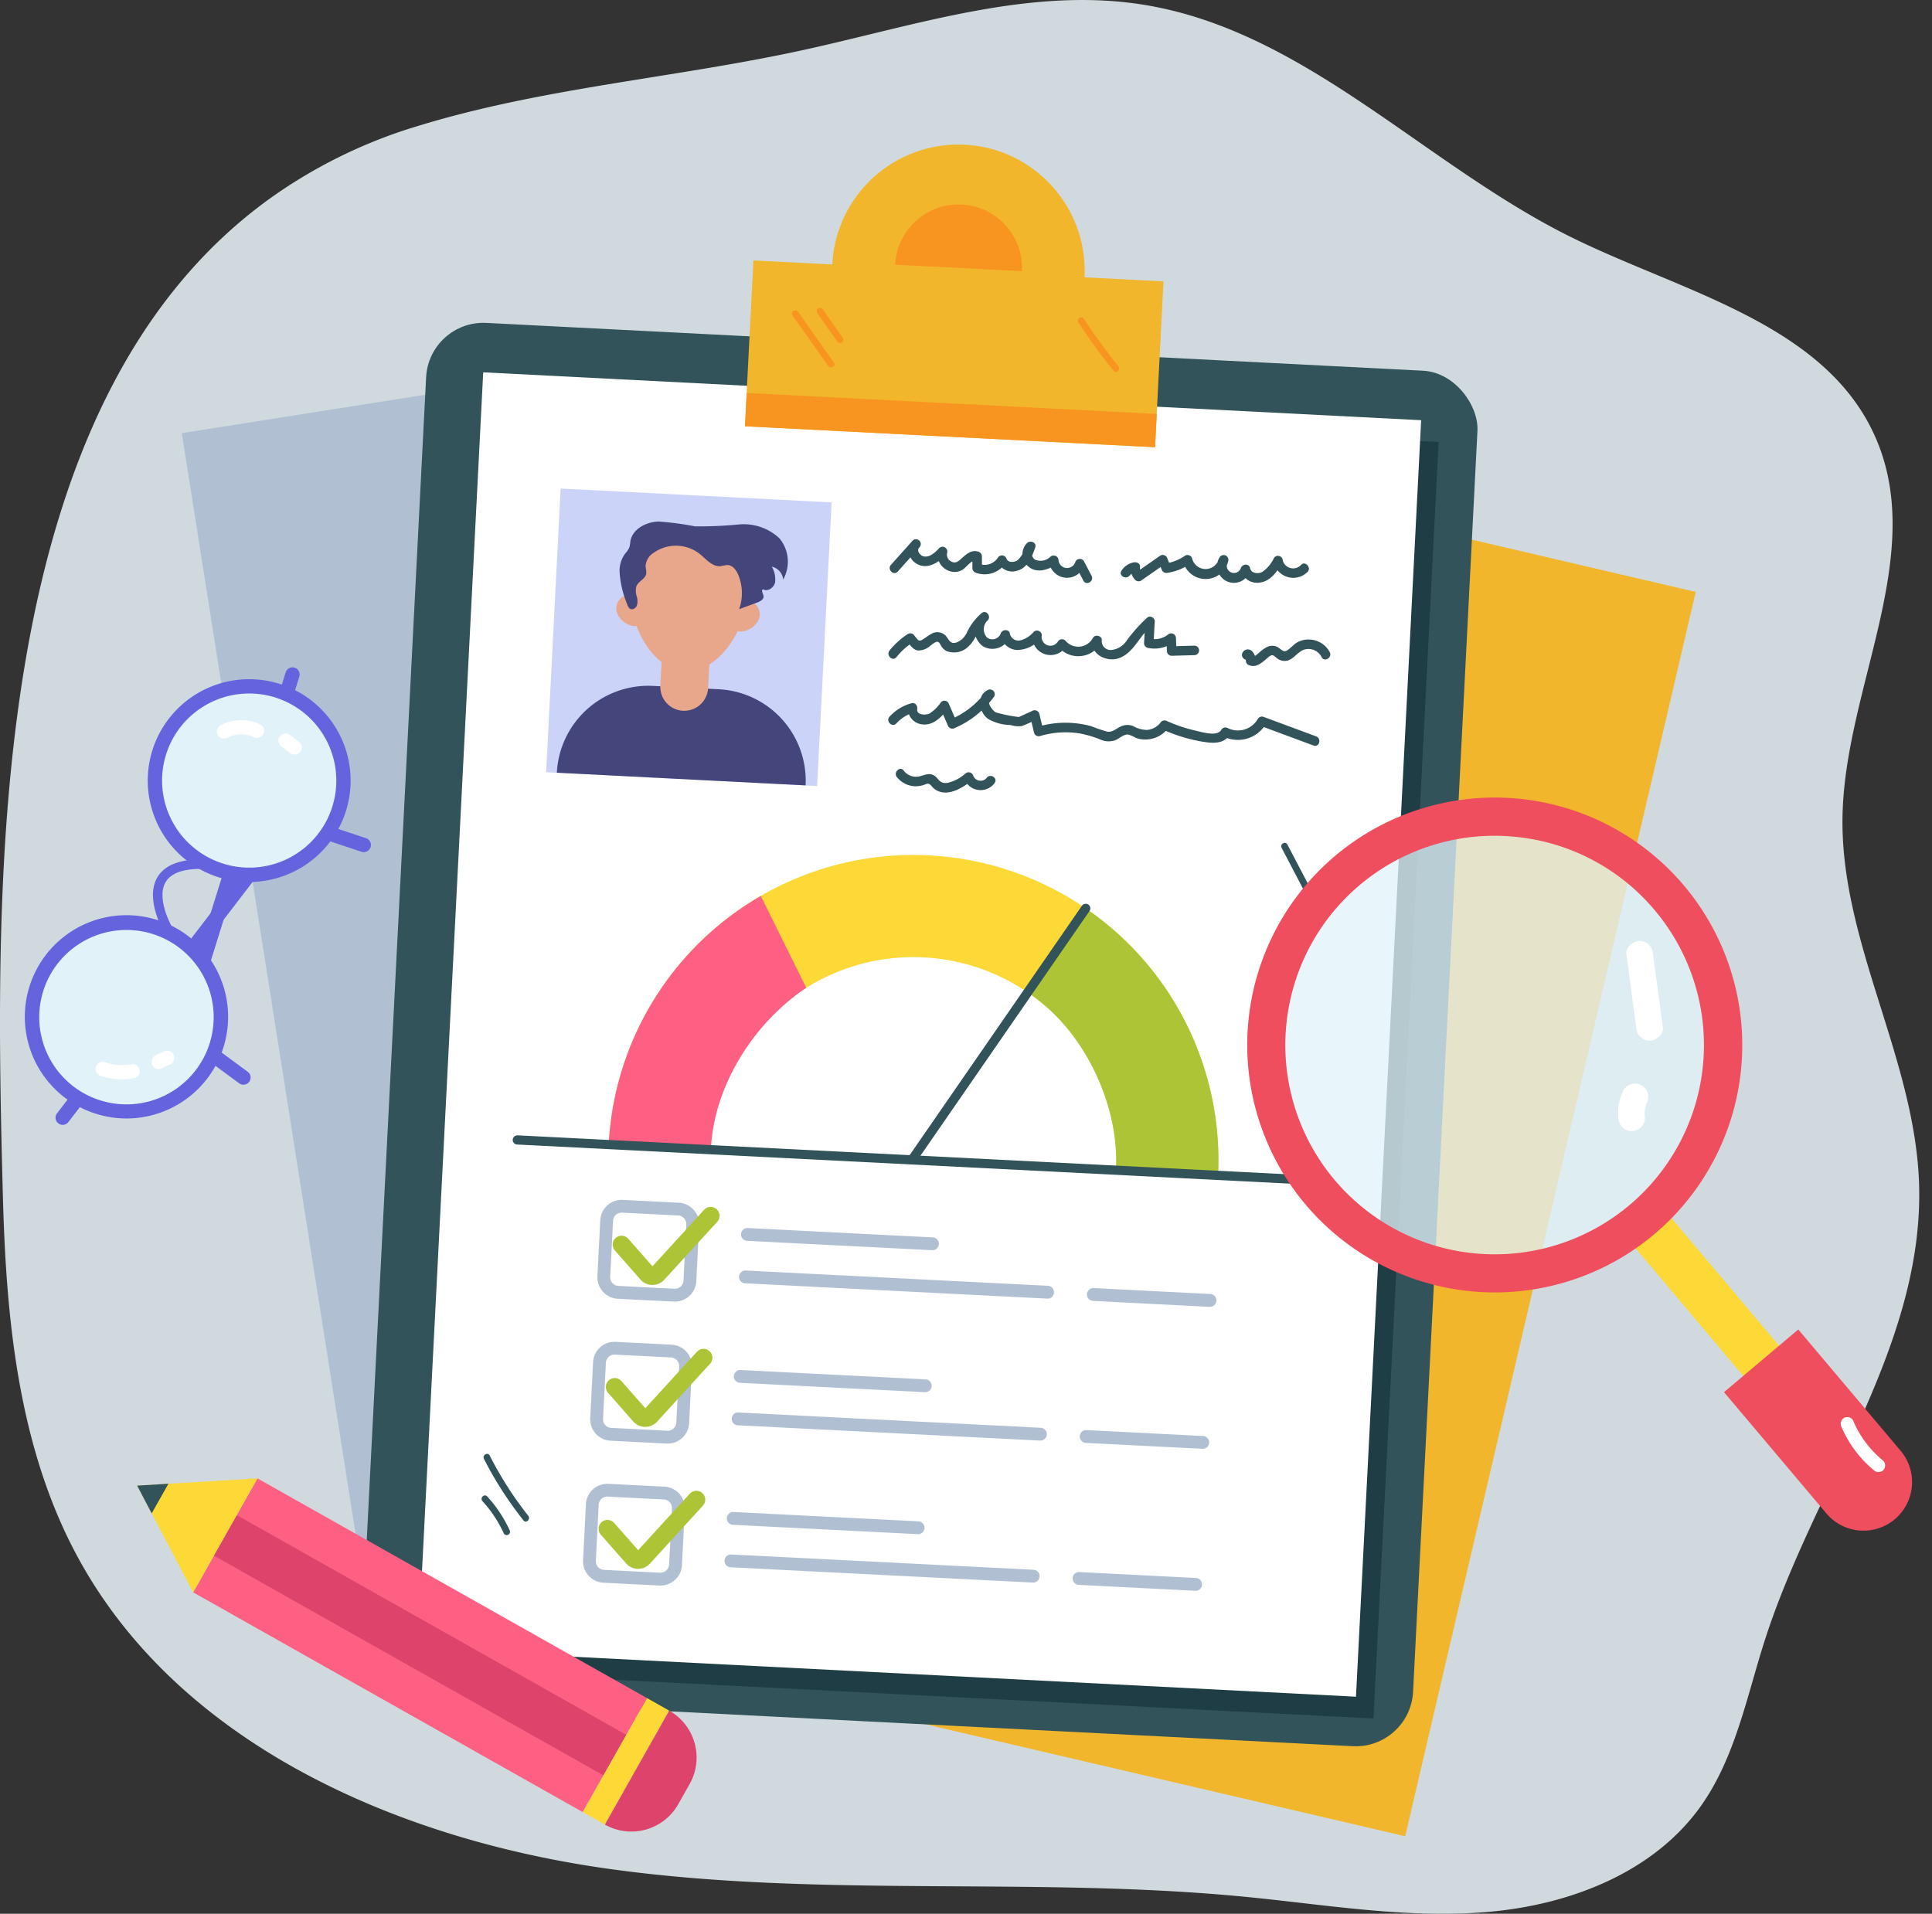 <svg xmlns="http://www.w3.org/2000/svg" width="228.612" height="226.478" viewBox="0 0 228.612 226.478">
  <rect x="0" y="0" width="228.612" height="226.478" fill="#333333" stroke="none"/>
  <g id="Grupo_896295" data-name="Grupo 896295" transform="translate(505.124 -185.035)">
    <g id="OBJECTS" transform="translate(-525 162.502)">
      <g id="Grupo_888760" data-name="Grupo 888760" transform="translate(19.876 22.533)">
        <g id="Grupo_888623" data-name="Grupo 888623">
          <path id="Trazado_622350" data-name="Trazado 622350" d="M51.5,46.252C18.357,70.486,19.179,125.685,20.224,164.317c.392,14.489,1.863,29.412,8.695,42.2,11.9,22.262,37.768,33.613,62.76,37.148s50.48.894,75.6,3.348c9.589.937,19.2,2.617,28.8,1.77s19.473-4.656,25.053-12.51c4.135-5.82,5.452-13.1,7.656-19.891,5.9-18.172,18.823-34.756,18.166-53.85-.509-14.813-9.313-28.533-9.056-43.353.264-15.2,9.981-30.782,3.961-44.746-5.832-13.528-22.7-17.26-35.919-23.76-17.359-8.534-31.514-24.416-50.6-27.555-13.53-2.225-27.1,2.431-40.493,5.352-15.173,3.309-30.836,4.44-45.675,9.02A59.287,59.287,0,0,0,51.5,46.252Z" transform="translate(-19.876 -22.533)" fill="#d0dade"/>
        </g>
        <g id="Grupo_888759" data-name="Grupo 888759" transform="translate(2.988 3.798)">
          <g id="Grupo_888624" data-name="Grupo 888624" transform="translate(18.522 30.092)">
            <rect id="Rectángulo_296518" data-name="Rectángulo 296518" width="111.097" height="151.216" transform="matrix(0.988, -0.156, 0.156, 0.988, 0, 17.369)" fill="#b0c0d2"/>
          </g>
          <g id="Grupo_888625" data-name="Grupo 888625" transform="translate(55.102 40.997)">
            <rect id="Rectángulo_296519" data-name="Rectángulo 296519" width="111.097" height="151.216" transform="translate(34.375 0) rotate(13.14)" fill="#f1b62b"/>
          </g>
          <g id="Grupo_888706" data-name="Grupo 888706" transform="translate(39.545 13.308)">
            <g id="Grupo_888687" data-name="Grupo 888687" transform="translate(0 20.761)">
              <g id="Grupo_888629" data-name="Grupo 888629">
                <g id="Grupo_888626" data-name="Grupo 888626">
                  <rect id="Rectángulo_296520" data-name="Rectángulo 296520" width="124.527" height="162.942" rx="6.789" transform="matrix(0.999, 0.051, -0.051, 0.999, 8.235, 0)" fill="#315359"/>
                </g>
                <g id="Grupo_888627" data-name="Grupo 888627" transform="translate(9.07 8.772)">
                  <rect id="Rectángulo_296521" data-name="Rectángulo 296521" width="111.097" height="151.216" transform="matrix(0.999, 0.051, -0.051, 0.999, 7.642, 0)" fill="#1e3d44"/>
                </g>
                <g id="Grupo_888628" data-name="Grupo 888628" transform="translate(7.003 6.195)">
                  <rect id="Rectángulo_296522" data-name="Rectángulo 296522" width="111.097" height="151.216" transform="matrix(0.999, 0.051, -0.051, 0.999, 7.642, 0)" fill="#fff"/>
                </g>
              </g>
              <g id="Grupo_888654" data-name="Grupo 888654" transform="translate(22.109 19.949)">
                <g id="Grupo_888640" data-name="Grupo 888640">
                  <g id="Grupo_888630" data-name="Grupo 888630">
                    <rect id="Rectángulo_296523" data-name="Rectángulo 296523" width="32.095" height="33.603" transform="matrix(0.999, 0.051, -0.051, 0.999, 1.698, 0)" fill="#cbd3f9"/>
                  </g>
                  <g id="Grupo_888639" data-name="Grupo 888639" transform="translate(1.254 3.899)">
                    <g id="Grupo_888631" data-name="Grupo 888631" transform="translate(0 18.904)">
                      <path id="Rectángulo_296524" data-name="Rectángulo 296524" d="M10.835,0h7.792A10.835,10.835,0,0,1,29.463,10.835v0a0,0,0,0,1,0,0H0a0,0,0,0,1,0,0v0A10.835,10.835,0,0,1,10.835,0Z" transform="matrix(0.999, 0.051, -0.051, 0.999, 0.548, 0)" fill="#44457b"/>
                    </g>
                    <g id="Grupo_888634" data-name="Grupo 888634" transform="translate(8.709 1.681)">
                      <g id="Grupo_888632" data-name="Grupo 888632">
                        <path id="Trazado_622351" data-name="Trazado 622351" d="M184.918,157.95c-.224,4.426-3.575,9.3-7.4,9.1s-6.663-5.376-6.439-9.8,3.43-6.418,7.25-6.225S185.142,153.524,184.918,157.95Z" transform="translate(-171.071 -151.012)" fill="#e8a68b"/>
                      </g>
                      <g id="Grupo_888633" data-name="Grupo 888633" transform="translate(3.39 13.842)">
                        <path id="Rectángulo_296525" data-name="Rectángulo 296525" d="M0,0H5.658a0,0,0,0,1,0,0V3.909A2.829,2.829,0,0,1,2.829,6.738h0A2.829,2.829,0,0,1,0,3.909V0A0,0,0,0,1,0,0Z" transform="matrix(0.999, 0.051, -0.051, 0.999, 0.341, 0)" fill="#e8a68b"/>
                      </g>
                    </g>
                    <g id="Grupo_888637" data-name="Grupo 888637" transform="translate(7.035 8.797)">
                      <g id="Grupo_888635" data-name="Grupo 888635">
                        <path id="Trazado_622352" data-name="Trazado 622352" d="M170.458,166.67c.483.944.383,1.961-.224,2.272s-1.875-.291-2.358-1.235a1.621,1.621,0,0,1,.608-2.183C169.091,165.212,169.975,165.726,170.458,166.67Z" transform="translate(-167.679 -165.432)" fill="#e8a68b"/>
                      </g>
                      <g id="Grupo_888636" data-name="Grupo 888636" transform="translate(13.786 0.741)">
                        <path id="Trazado_622353" data-name="Trazado 622353" d="M196.052,168.009c-.576.89-.579,1.912-.006,2.283s1.894-.1,2.47-.991a1.621,1.621,0,0,0-.384-2.234C197.559,166.7,196.628,167.119,196.052,168.009Z" transform="translate(-195.618 -166.933)" fill="#e8a68b"/>
                      </g>
                    </g>
                    <g id="Grupo_888638" data-name="Grupo 888638" transform="translate(7.41)">
                      <path id="Trazado_622354" data-name="Trazado 622354" d="M169.09,151.429a3.146,3.146,0,0,0,.5-.718,3.832,3.832,0,0,0,.133-.764c.238-1.445,1.847-2.285,3.311-2.337a34.949,34.949,0,0,1,4.348.572,49.017,49.017,0,0,0,5.2-.228,6.174,6.174,0,0,1,4.778,1.641,4.323,4.323,0,0,1,.443,4.882,1.723,1.723,0,0,0-1.341-1.525,3.088,3.088,0,0,1,.39,1.851c-.136.627-.875,1.152-1.428.826-.269.116.01.5.055.79.061.392-.389.649-.762.785l-2.122.775a5.668,5.668,0,0,0-.1-4.047c-.238-.572-.68-1.17-1.3-1.177a6.1,6.1,0,0,0-.763.133c-1.008.119-1.755-.85-2.548-1.483a4.565,4.565,0,0,0-5.434-.076,2,2,0,0,0-.93,1.627,3.733,3.733,0,0,1,.089.8c-.093.643-.929.91-1.174,1.511a2.106,2.106,0,0,0,.064,1.26c.116.5.149,1.3-.5,1.453-.435.1-.611-.433-.719-.753a11.711,11.711,0,0,1-.838-3.735A3.45,3.45,0,0,1,169.09,151.429Z" transform="translate(-168.438 -147.605)" fill="#44457b"/>
                    </g>
                  </g>
                </g>
                <g id="Grupo_888653" data-name="Grupo 888653" transform="translate(40.466 6.002)">
                  <g id="Grupo_888642" data-name="Grupo 888642" transform="translate(0.176)">
                    <g id="Grupo_888641" data-name="Grupo 888641">
                      <path id="Trazado_622355" data-name="Trazado 622355" d="M234.19,155.69l2.559-2.86a.563.563,0,0,0-.8-.8,1.768,1.768,0,0,0,.43,2.7c1.222.806,2.672-.1,3.514-1.028l-.94-.548a2.074,2.074,0,0,0,1.475,2.513,1.808,1.808,0,0,0,1.484-.229c.391-.25,1.027-1.175,1.521-1.017l-.413-.542.005,1.409a.583.583,0,0,0,.413.543,2.986,2.986,0,0,0,3.567-1.223l-1.028-.135a1.891,1.891,0,0,0,2.37,1.109c1.226-.343,1.741-1.66,2.112-2.746.2-.584-.546-.869-.94-.548a1.868,1.868,0,0,0,.118,2.8c1.024.881,2.473.39,3.41-.346l-.961-.4a2.139,2.139,0,0,0,4.19.549l-1.028.135.907,1.738c.336.642,1.307.074.972-.568l-.908-1.739a.57.57,0,0,0-1.028.135,1.021,1.021,0,0,1-1.979-.25.572.572,0,0,0-.961-.4,1.676,1.676,0,0,1-1.8.344.751.751,0,0,1-.131-1.2l-.94-.548a3.47,3.47,0,0,1-1.024,1.815c-.355.241-1.108.327-1.288-.177a.571.571,0,0,0-1.028-.134,1.864,1.864,0,0,1-2.3.706l.413.543-.005-1.409a.578.578,0,0,0-.413-.543c-.883-.283-1.475.343-2.083.876-.337.3-.637.522-1.079.307a.9.9,0,0,1-.533-1.066.567.567,0,0,0-.94-.547c-.436.479-1.128,1.147-1.847.983-.412-.094-.891-.687-.505-1.06l-.8-.8-2.559,2.86c-.482.538.311,1.337.8.8Z" transform="translate(-233.245 -151.867)" fill="#315359"/>
                    </g>
                  </g>
                  <g id="Grupo_888644" data-name="Grupo 888644" transform="translate(27.512 1.847)">
                    <g id="Grupo_888643" data-name="Grupo 888643">
                      <path id="Trazado_622356" data-name="Trazado 622356" d="M289.719,158.042a1.116,1.116,0,0,1,.8-.455l-.712-.543a1.93,1.93,0,0,0,.551,1.532.567.567,0,0,0,.682.088l2.859-1.993-.827-.336.41,1.006a.587.587,0,0,0,.692.393,6.316,6.316,0,0,0,2.657-1.053l-.827-.336a2.751,2.751,0,0,0,5.359-.01.565.565,0,0,0-1.029-.434,1.986,1.986,0,1,0,3.607,1.574H302.86a1.991,1.991,0,0,0,2.311,1.4c1.237-.184,1.982-1.32,2.568-2.312l-1.049-.284a2.394,2.394,0,0,0,4.069,1.34c.466-.549-.326-1.349-.8-.8a1.275,1.275,0,0,1-2.148-.544.568.568,0,0,0-1.049-.284,4.037,4.037,0,0,1-1.367,1.634c-.508.271-1.315.191-1.456-.457-.126-.583-.912-.484-1.086,0a.856.856,0,1,1-1.549-.706l-1.028-.434a1.641,1.641,0,0,1-3.189.01.567.567,0,0,0-.827-.336,5.589,5.589,0,0,1-2.388.939l.692.393-.41-1.006a.57.57,0,0,0-.827-.336l-2.859,1.993.682.088a.857.857,0,0,1-.222-.737c.035-.4-.386-.6-.713-.542a2.216,2.216,0,0,0-1.476.972c-.421.591.554,1.154.972.568Z" transform="translate(-288.644 -155.611)" fill="#315359"/>
                    </g>
                  </g>
                  <g id="Grupo_888646" data-name="Grupo 888646" transform="translate(0.027 8.627)">
                    <g id="Grupo_888645" data-name="Grupo 888645">
                      <path id="Trazado_622357" data-name="Trazado 622357" d="M233.872,174.693a8.171,8.171,0,0,1,1.945-1.773l-.682-.088c.375.4.741,1.03,1.343,1.054a2.114,2.114,0,0,0,1.163-.364c.25-.151.8-.706,1.112-.67.23.028.371.456.5.622a1.7,1.7,0,0,0,.525.466,2.427,2.427,0,0,0,2.693-.6c.9-.827,1.09-2.225,2.112-2.925l-.682-.884a2.539,2.539,0,0,0,.163,3.823,2.195,2.195,0,0,0,3.252-1.159h-1.085a2.07,2.07,0,0,0,1.919,1.634,3.673,3.673,0,0,0,2.775-1.335l-.961-.4a2.166,2.166,0,0,0,4,1.309l-.884.114a3.1,3.1,0,0,0,5.024-.534l-1.049-.284c-.223,1.679,1.759,2.6,3.146,2.1,1.887-.678,2.428-2.782,3.971-3.865l-.847-.486-.144,2.577a.566.566,0,0,0,.414.543,3.727,3.727,0,0,0,3.2-.755l-.961-.4.052,1.536a.57.57,0,0,0,.563.563l2.684-.072a.563.563,0,0,0,0-1.126l-2.684.073.563.563-.052-1.536a.571.571,0,0,0-.961-.4,2.507,2.507,0,0,1-2.107.466l.413.542.144-2.577a.566.566,0,0,0-.847-.486,17.96,17.96,0,0,0-2.577,2.9,2.468,2.468,0,0,1-1.749.972,1.06,1.06,0,0,1-1.1-1.138c.074-.557-.812-.761-1.049-.284a1.971,1.971,0,0,1-3.256.306.568.568,0,0,0-.884.114,1.04,1.04,0,0,1-1.907-.741.568.568,0,0,0-.961-.4,3.059,3.059,0,0,1-1.55.995,1.029,1.029,0,0,1-1.263-.8c-.095-.573-.942-.5-1.085,0a1.057,1.057,0,0,1-1.61.476,1.439,1.439,0,0,1,.075-2.045c.431-.443-.138-1.256-.682-.884a6.9,6.9,0,0,0-1.845,2.457,2.319,2.319,0,0,1-1,.98c-.649.3-.9.054-1.254-.473a1.371,1.371,0,0,0-1.873-.484c-.368.183-.676.463-1.032.665a.648.648,0,0,1-.43.138c-.179-.043-.515-.553-.645-.693a.569.569,0,0,0-.682-.088,9.108,9.108,0,0,0-2.173,1.949c-.449.56.342,1.361.8.8Z" transform="translate(-232.943 -169.351)" fill="#315359"/>
                    </g>
                  </g>
                  <g id="Grupo_888648" data-name="Grupo 888648" transform="translate(41.852 11.867)">
                    <g id="Grupo_888647" data-name="Grupo 888647">
                      <path id="Trazado_622358" data-name="Trazado 622358" d="M318.745,178.053q-.8-.2-.585.116c.053.06.059.095.02.1a.583.583,0,0,0,.393.692c.785.316,1.462-.273,2.02-.748.178-.15.461-.452.715-.44.2.009.375.233.525.345a1.521,1.521,0,0,0,.75.321c1.09.128,1.547-.984,2.443-1.313a1.731,1.731,0,0,1,2.1.859c.32.65,1.291.08.972-.568a2.818,2.818,0,0,0-2.375-1.5,2.685,2.685,0,0,0-1.446.319c-.455.251-.78.676-1.212.956-.5.327-.778-.233-1.229-.427a1.434,1.434,0,0,0-1.227.064,5,5,0,0,0-.964.717c-.224.189-.471.45-.773.328l.393.692a1.367,1.367,0,0,0-.359-1.268.7.7,0,0,0-1.133.181c-.329.643.642,1.214.972.568Z" transform="translate(-317.706 -175.916)" fill="#315359"/>
                    </g>
                  </g>
                  <g id="Grupo_888650" data-name="Grupo 888650" transform="translate(0 17.767)">
                    <g id="Grupo_888649" data-name="Grupo 888649">
                      <path id="Trazado_622359" data-name="Trazado 622359" d="M233.837,191.913a4.367,4.367,0,0,1,2.085-1.3l-.692-.692a1.861,1.861,0,0,0,1.758,2.095c1.28.13,2.226-.915,2.941-1.829l-.884-.113.939,2.17a.575.575,0,0,0,.77.2,11.359,11.359,0,0,0,4.662-3.719.567.567,0,0,0-.636-.827c-1.486.608-1.24,2.583-.107,3.449a5.353,5.353,0,0,0,2.667.739,3.134,3.134,0,0,0,1.375.123,19.4,19.4,0,0,0,1.789-.813l-.827-.336.463,1.948a.568.568,0,0,0,.692.393,10.492,10.492,0,0,1,4.791-.3,12.453,12.453,0,0,1,2.323.689,2.4,2.4,0,0,0,1.779.11c.5-.189,1.054-.784,1.619-.673a5.266,5.266,0,0,1,.809.369,3.118,3.118,0,0,0,.875.2,3.415,3.415,0,0,0,3.033-1.405l-.77.2a18.934,18.934,0,0,0,4.723,1.46c1.126.185,2.608.361,3.252-.826l-.77.2a3.86,3.86,0,0,0,5.094-1.489l-.636.259,6.262,2.323c.68.252.974-.835.3-1.086l-6.262-2.322a.566.566,0,0,0-.636.259,2.716,2.716,0,0,1-3.554,1.085.572.572,0,0,0-.77.2c-.458.845-2.259.274-2.95.122a17.833,17.833,0,0,1-3.485-1.16.586.586,0,0,0-.77.2,2.248,2.248,0,0,1-1.592.856,3.361,3.361,0,0,1-1.6-.444,1.816,1.816,0,0,0-1.483.028c-.534.232-.989.719-1.607.621a19.273,19.273,0,0,1-1.927-.656,11.539,11.539,0,0,0-6.346.087l.692.393-.462-1.949a.572.572,0,0,0-.827-.336l-1.789.813.434-.057a17.581,17.581,0,0,1-2.958-.575c-.384-.176-1.272-1.324-.544-1.623l-.636-.827a10.316,10.316,0,0,1-4.258,3.315l.77.2-.939-2.171a.564.564,0,0,0-.884-.113,4.724,4.724,0,0,1-1.341,1.336c-.408.22-1.582.244-1.477-.508.056-.405-.238-.821-.692-.692a5.456,5.456,0,0,0-2.582,1.585c-.488.534.306,1.332.8.8Z" transform="translate(-232.888 -187.873)" fill="#315359"/>
                    </g>
                  </g>
                  <g id="Grupo_888652" data-name="Grupo 888652" transform="translate(0.898 27.171)">
                    <g id="Grupo_888651" data-name="Grupo 888651">
                      <path id="Trazado_622360" data-name="Trazado 622360" d="M234.84,207.921a2.9,2.9,0,0,0,2.133,1.071,3.12,3.12,0,0,0,1.223-.226c.276-.1.389-.132.6.06.158.142.27.318.442.453,1.416,1.117,3.325-.048,4.483-.987l-.94-.249a2.06,2.06,0,0,0,3.623.55c.4-.605-.572-1.169-.972-.568a.932.932,0,0,1-1.566-.281.57.57,0,0,0-.94-.248,4.878,4.878,0,0,1-1.969,1.063,1.373,1.373,0,0,1-.806-.028c-.312-.131-.459-.43-.7-.649-.633-.588-1.256-.238-1.965-.06a1.805,1.805,0,0,1-1.855-.7c-.45-.567-1.241.234-.8.8Z" transform="translate(-234.708 -206.931)" fill="#315359"/>
                    </g>
                  </g>
                </g>
              </g>
              <g id="Grupo_888662" data-name="Grupo 888662" transform="translate(18.137 63.313)">
                <g id="Grupo_888659" data-name="Grupo 888659" transform="translate(11.363)">
                  <g id="Grupo_888655" data-name="Grupo 888655" transform="translate(0)">
                    <path id="Trazado_622361" data-name="Trazado 622361" d="M203.12,239.7a24.034,24.034,0,0,1,22.763,25.19l12.071.611a36.093,36.093,0,0,0-72.094-3.648l12.071.611A24.034,24.034,0,0,1,203.12,239.7Z" transform="translate(-165.859 -227.584)" fill="#fcd936"/>
                  </g>
                  <g id="Grupo_888658" data-name="Grupo 888658" transform="translate(0 4.851)">
                    <g id="Grupo_888656" data-name="Grupo 888656">
                      <path id="Trazado_622362" data-name="Trazado 622362" d="M183.856,237.416a36.094,36.094,0,0,0-18,29.418l12.071.611c.382-7.545,4.987-14.912,11.3-19.16Z" transform="translate(-165.858 -237.416)" fill="#fe6083"/>
                    </g>
                    <g id="Grupo_888657" data-name="Grupo 888657" transform="translate(49.99 1.471)">
                      <path id="Trazado_622363" data-name="Trazado 622363" d="M273.613,240.4l-6.446,10.236c6.1,4.2,10.438,12.76,10.034,20.748l12.071.611A36.1,36.1,0,0,0,273.613,240.4Z" transform="translate(-267.167 -240.398)" fill="#adc436"/>
                    </g>
                  </g>
                </g>
                <g id="Grupo_888660" data-name="Grupo 888660" transform="translate(0 33.178)">
                  <path id="Trazado_622364" data-name="Trazado 622364" d="M237.107,300.655h-.028l-93.733-4.743a.545.545,0,0,1-.516-.571.557.557,0,0,1,.571-.516l93.733,4.743a.545.545,0,0,1-.027,1.089Z" transform="translate(-142.83 -294.823)" fill="#315359"/>
                </g>
                <g id="Grupo_888661" data-name="Grupo 888661" transform="translate(46.696 5.778)">
                  <path id="Trazado_622365" data-name="Trazado 622365" d="M238.007,270.146a.545.545,0,0,1-.447-.854l20.558-29.763a.545.545,0,0,1,.9.619l-20.559,29.763A.543.543,0,0,1,238.007,270.146Z" transform="translate(-237.463 -239.295)" fill="#315359"/>
                </g>
              </g>
              <g id="Grupo_888686" data-name="Grupo 888686" transform="translate(26.454 104.123)">
                <g id="Grupo_888682" data-name="Grupo 888682">
                  <g id="Grupo_888668" data-name="Grupo 888668" transform="translate(0.85 16.802)">
                    <g id="Grupo_888663" data-name="Grupo 888663">
                      <path id="Trazado_622366" data-name="Trazado 622366" d="M170.578,356.386c-.043,0-.087,0-.132,0l-6.626-.336a2.541,2.541,0,0,1-2.409-2.667l.336-6.626a2.541,2.541,0,0,1,2.667-2.409l6.625.336a2.545,2.545,0,0,1,2.41,2.667l-.336,6.625a2.542,2.542,0,0,1-2.535,2.413Zm-6.295-10.526a1.022,1.022,0,0,0-1.02.971l-.336,6.626a1.022,1.022,0,0,0,.97,1.073l6.626.336a1,1,0,0,0,.738-.263,1.015,1.015,0,0,0,.336-.708l.336-6.625a1.025,1.025,0,0,0-.97-1.074l-6.626-.335Z" transform="translate(-161.407 -344.342)" fill="#b0c0d2"/>
                    </g>
                    <g id="Grupo_888667" data-name="Grupo 888667" transform="translate(16.75 3.337)">
                      <g id="Grupo_888664" data-name="Grupo 888664" transform="translate(0.255)">
                        <path id="Trazado_622367" data-name="Trazado 622367" d="M218.514,353.73h-.039l-21.886-1.107a.759.759,0,1,1,.076-1.516l21.886,1.107a.759.759,0,0,1-.038,1.517Z" transform="translate(-195.868 -351.105)" fill="#b0c0d2"/>
                      </g>
                      <g id="Grupo_888665" data-name="Grupo 888665" transform="translate(0 5.027)">
                        <path id="Trazado_622368" data-name="Trazado 622368" d="M231.872,364.621h-.039l-35.76-1.81a.759.759,0,1,1,.077-1.516l35.76,1.81a.759.759,0,0,1-.038,1.517Z" transform="translate(-195.352 -361.293)" fill="#b0c0d2"/>
                      </g>
                      <g id="Grupo_888666" data-name="Grupo 888666" transform="translate(41.175 7.112)">
                        <path id="Trazado_622369" data-name="Trazado 622369" d="M293.36,367.733h-.039l-13.8-.7a.759.759,0,0,1,.077-1.516l13.8.7a.759.759,0,0,1-.038,1.517Z" transform="translate(-278.798 -365.517)" fill="#b0c0d2"/>
                      </g>
                    </g>
                  </g>
                  <g id="Grupo_888681" data-name="Grupo 888681">
                    <g id="Grupo_888674" data-name="Grupo 888674" transform="translate(1.7)">
                      <g id="Grupo_888669" data-name="Grupo 888669">
                        <path id="Trazado_622370" data-name="Trazado 622370" d="M172.3,322.335c-.043,0-.087,0-.132,0L165.544,322a2.542,2.542,0,0,1-2.41-2.667l.336-6.626a2.54,2.54,0,0,1,2.667-2.409l6.625.335a2.545,2.545,0,0,1,2.41,2.667l-.336,6.625a2.542,2.542,0,0,1-2.535,2.413Zm-6.295-10.526a1.022,1.022,0,0,0-1.02.971l-.336,6.626a1.024,1.024,0,0,0,.971,1.074l6.625.335a1,1,0,0,0,.738-.263,1.016,1.016,0,0,0,.336-.708l.335-6.625a1.024,1.024,0,0,0-.97-1.074l-6.625-.335Z" transform="translate(-163.13 -310.291)" fill="#b0c0d2"/>
                      </g>
                      <g id="Grupo_888673" data-name="Grupo 888673" transform="translate(16.75 3.337)">
                        <g id="Grupo_888670" data-name="Grupo 888670" transform="translate(0.254)">
                          <path id="Trazado_622371" data-name="Trazado 622371" d="M220.237,319.679H220.2l-21.886-1.107a.759.759,0,1,1,.076-1.516l21.886,1.107a.759.759,0,0,1-.038,1.517Z" transform="translate(-197.591 -317.054)" fill="#b0c0d2"/>
                        </g>
                        <g id="Grupo_888671" data-name="Grupo 888671" transform="translate(0 5.027)">
                          <path id="Trazado_622372" data-name="Trazado 622372" d="M233.6,330.57h-.039l-35.76-1.81a.759.759,0,0,1,.077-1.516l35.76,1.81a.759.759,0,0,1-.037,1.517Z" transform="translate(-197.076 -327.242)" fill="#b0c0d2"/>
                        </g>
                        <g id="Grupo_888672" data-name="Grupo 888672" transform="translate(41.175 7.111)">
                          <path id="Trazado_622373" data-name="Trazado 622373" d="M295.083,333.682h-.039l-13.8-.7a.759.759,0,0,1-.72-.8.77.77,0,0,1,.8-.72l13.8.7a.759.759,0,0,1-.038,1.517Z" transform="translate(-280.521 -331.465)" fill="#b0c0d2"/>
                        </g>
                      </g>
                    </g>
                    <g id="Grupo_888680" data-name="Grupo 888680" transform="translate(0 33.604)">
                      <g id="Grupo_888675" data-name="Grupo 888675">
                        <path id="Trazado_622374" data-name="Trazado 622374" d="M168.852,390.436c-.043,0-.086,0-.129,0h0L162.1,390.1a2.541,2.541,0,0,1-2.409-2.666l.336-6.626a2.541,2.541,0,0,1,2.667-2.409l6.625.335a2.545,2.545,0,0,1,2.41,2.667l-.336,6.625A2.545,2.545,0,0,1,168.852,390.436Zm-.052-1.519a1.042,1.042,0,0,0,1.073-.971l.336-6.625a1.025,1.025,0,0,0-.971-1.074l-6.625-.336a1.023,1.023,0,0,0-1.074.97l-.335,6.626a1.022,1.022,0,0,0,.97,1.073Z" transform="translate(-159.684 -378.392)" fill="#b0c0d2"/>
                      </g>
                      <g id="Grupo_888679" data-name="Grupo 888679" transform="translate(16.75 3.337)">
                        <g id="Grupo_888676" data-name="Grupo 888676" transform="translate(0.255)">
                          <path id="Trazado_622375" data-name="Trazado 622375" d="M216.791,387.781h-.039l-21.886-1.107a.759.759,0,0,1,.076-1.516l21.886,1.107a.759.759,0,0,1-.038,1.517Z" transform="translate(-194.145 -385.156)" fill="#b0c0d2"/>
                        </g>
                        <g id="Grupo_888677" data-name="Grupo 888677" transform="translate(0 5.028)">
                          <path id="Trazado_622376" data-name="Trazado 622376" d="M230.149,398.673h-.039l-35.76-1.81a.759.759,0,1,1,.077-1.516l35.76,1.81a.759.759,0,0,1-.038,1.517Z" transform="translate(-193.629 -395.345)" fill="#b0c0d2"/>
                        </g>
                        <g id="Grupo_888678" data-name="Grupo 888678" transform="translate(41.175 7.111)">
                          <path id="Trazado_622377" data-name="Trazado 622377" d="M291.637,401.784H291.6l-13.8-.7a.759.759,0,0,1,.077-1.516l13.8.7a.759.759,0,0,1-.038,1.517Z" transform="translate(-277.075 -399.568)" fill="#b0c0d2"/>
                        </g>
                      </g>
                    </g>
                  </g>
                </g>
                <g id="Grupo_888683" data-name="Grupo 888683" transform="translate(3.53 0.84)">
                  <path id="Trazado_622378" data-name="Trazado 622378" d="M171.524,321.23h-.047a1.893,1.893,0,0,1-1.371-.641l-3.005-3.416a1.052,1.052,0,1,1,1.579-1.389l2.848,3.237,6.111-6.685a1.051,1.051,0,1,1,1.552,1.419l-6.289,6.88A1.916,1.916,0,0,1,171.524,321.23Z" transform="translate(-166.838 -311.994)" fill="#adc436"/>
                </g>
                <g id="Grupo_888684" data-name="Grupo 888684" transform="translate(2.68 17.637)">
                  <path id="Trazado_622379" data-name="Trazado 622379" d="M169.8,355.27h-.048a1.9,1.9,0,0,1-1.371-.641l-3-3.416a1.052,1.052,0,0,1,1.579-1.389l2.848,3.237,6.112-6.685a1.051,1.051,0,1,1,1.552,1.419l-6.289,6.879A1.915,1.915,0,0,1,169.8,355.27Z" transform="translate(-165.116 -346.034)" fill="#adc436"/>
                </g>
                <g id="Grupo_888685" data-name="Grupo 888685" transform="translate(1.83 34.434)">
                  <path id="Trazado_622380" data-name="Trazado 622380" d="M168.079,389.311h-.046a1.9,1.9,0,0,1-1.373-.641l-3-3.415a1.052,1.052,0,0,1,1.579-1.39l2.849,3.237,6.111-6.685a1.051,1.051,0,1,1,1.552,1.419l-6.289,6.879A1.914,1.914,0,0,1,168.079,389.311Z" transform="translate(-163.393 -380.074)" fill="#adc436"/>
                </g>
              </g>
            </g>
            <g id="Grupo_888693" data-name="Grupo 888693" transform="translate(45.624)">
              <g id="Grupo_888690" data-name="Grupo 888690">
                <g id="Grupo_888688" data-name="Grupo 888688" transform="translate(0 13.715)">
                  <rect id="Rectángulo_296526" data-name="Rectángulo 296526" width="48.573" height="19.648" transform="matrix(0.999, 0.051, -0.051, 0.999, 0.993, 0)" fill="#f1b62b"/>
                </g>
                <g id="Grupo_888689" data-name="Grupo 888689" transform="translate(10.306)">
                  <circle id="Elipse_6031" data-name="Elipse 6031" cx="14.943" cy="14.943" r="14.943" fill="#f1b62b"/>
                </g>
              </g>
              <g id="Grupo_888691" data-name="Grupo 888691" transform="translate(17.766 7.091)">
                <path id="Trazado_622381" data-name="Trazado 622381" d="M242.418,71.581a7.509,7.509,0,0,0-7.879,7.12l15,.759A7.509,7.509,0,0,0,242.418,71.581Z" transform="translate(-234.539 -71.571)" fill="#f89520"/>
              </g>
              <g id="Grupo_888692" data-name="Grupo 888692" transform="translate(0 29.4)">
                <rect id="Rectángulo_296527" data-name="Rectángulo 296527" width="48.573" height="3.944" transform="matrix(0.999, 0.051, -0.051, 0.999, 0.199, 0)" fill="#f89520"/>
              </g>
            </g>
            <g id="Grupo_888695" data-name="Grupo 888695" transform="translate(51.162 19.64)">
              <g id="Grupo_888694" data-name="Grupo 888694">
                <path id="Trazado_622382" data-name="Trazado 622382" d="M209.829,97.576l4.227,5.983c.291.412.975.018.681-.4l-4.227-5.983c-.291-.412-.975-.018-.681.4Z" transform="translate(-209.758 -97.004)" fill="#f89520"/>
              </g>
            </g>
            <g id="Grupo_888697" data-name="Grupo 888697" transform="translate(54.106 19.333)">
              <g id="Grupo_888696" data-name="Grupo 888696">
                <path id="Trazado_622383" data-name="Trazado 622383" d="M215.78,96.974l2.364,3.367a.405.405,0,0,0,.54.142.4.4,0,0,0,.141-.539l-2.364-3.367a.4.4,0,0,0-.539-.142.4.4,0,0,0-.142.54Z" transform="translate(-215.724 -96.381)" fill="#f89520"/>
              </g>
            </g>
            <g id="Grupo_888699" data-name="Grupo 888699" transform="translate(84.996 20.458)">
              <g id="Grupo_888698" data-name="Grupo 888698">
                <path id="Trazado_622384" data-name="Trazado 622384" d="M278.391,99.241a67.119,67.119,0,0,0,4.182,5.743c.32.394.875-.167.558-.558a65.3,65.3,0,0,1-4.059-5.583c-.275-.424-.958-.029-.681.4Z" transform="translate(-278.326 -98.661)" fill="#f89520"/>
              </g>
            </g>
            <g id="Grupo_888701" data-name="Grupo 888701" transform="translate(14.689 154.953)">
              <g id="Grupo_888700" data-name="Grupo 888700">
                <path id="Trazado_622385" data-name="Trazado 622385" d="M135.889,371.827a43.461,43.461,0,0,0,4.68,7.28c.315.4.87-.164.558-.558a42.5,42.5,0,0,1-4.557-7.121c-.23-.453-.911-.054-.681.4Z" transform="translate(-135.842 -371.229)" fill="#315359"/>
              </g>
            </g>
            <g id="Grupo_888703" data-name="Grupo 888703" transform="translate(14.451 159.867)">
              <g id="Grupo_888702" data-name="Grupo 888702">
                <path id="Trazado_622386" data-name="Trazado 622386" d="M135.466,381.869a14.666,14.666,0,0,1,2.525,3.82.4.4,0,0,0,.539.142.4.4,0,0,0,.142-.54,15.313,15.313,0,0,0-2.648-3.98c-.344-.375-.9.184-.558.558Z" transform="translate(-135.358 -381.187)" fill="#315359"/>
              </g>
            </g>
            <g id="Grupo_888705" data-name="Grupo 888705" transform="translate(109.071 82.638)">
              <g id="Grupo_888704" data-name="Grupo 888704">
                <path id="Trazado_622387" data-name="Trazado 622387" d="M327.164,225.271l2.488,4.75c.236.45.917.051.681-.4l-2.488-4.75c-.235-.45-.916-.051-.681.4Z" transform="translate(-327.115 -224.675)" fill="#315359"/>
              </g>
            </g>
          </g>
          <g id="Grupo_888718" data-name="Grupo 888718" transform="translate(144.586 90.584)">
            <g id="Grupo_888707" data-name="Grupo 888707" transform="translate(2.141 2.142)" opacity="0.77">
              <circle id="Elipse_6032" data-name="Elipse 6032" cx="27.15" cy="27.15" r="27.15" fill="#e1f2f9"/>
            </g>
            <g id="Grupo_888711" data-name="Grupo 888711">
              <g id="Grupo_888708" data-name="Grupo 888708" transform="translate(44.555 48.104)">
                <rect id="Rectángulo_296528" data-name="Rectángulo 296528" width="5.545" height="26.558" transform="translate(0 3.576) rotate(-40.158)" fill="#fcd936"/>
              </g>
              <g id="Grupo_888709" data-name="Grupo 888709" transform="translate(56.427 62.951)">
                <path id="Rectángulo_296529" data-name="Rectángulo 296529" d="M0,0H11.5a0,0,0,0,1,0,0V18.775a5.752,5.752,0,0,1-5.752,5.752h0A5.752,5.752,0,0,1,0,18.775V0A0,0,0,0,1,0,0Z" transform="translate(0 7.419) rotate(-40.158)" fill="#ee4e5d"/>
              </g>
              <g id="Grupo_888710" data-name="Grupo 888710">
                <path id="Trazado_622388" data-name="Trazado 622388" d="M348.263,272.374a29.282,29.282,0,1,1,22.362-48.163h0a29.273,29.273,0,0,1-22.362,48.163Zm-.065-54.042a24.767,24.767,0,1,0,18.969,8.8h0a24.6,24.6,0,0,0-16.837-8.706Q349.261,218.331,348.2,218.332Z" transform="translate(-318.949 -213.807)" fill="#ee4e5d"/>
              </g>
            </g>
            <g id="Grupo_888713" data-name="Grupo 888713" transform="translate(44.866 16.967)">
              <g id="Grupo_888712" data-name="Grupo 888712">
                <path id="Trazado_622389" data-name="Trazado 622389" d="M409.885,249.77l1.16,8.651A1.622,1.622,0,0,0,412.622,260c.76-.034,1.694-.7,1.577-1.578l-1.16-8.651a1.621,1.621,0,0,0-1.578-1.577c-.76.034-1.694.7-1.577,1.577Z" transform="translate(-409.875 -248.192)" fill="#fff"/>
              </g>
            </g>
            <g id="Grupo_888715" data-name="Grupo 888715" transform="translate(43.886 33.855)">
              <g id="Grupo_888714" data-name="Grupo 888714">
                <path id="Trazado_622390" data-name="Trazado 622390" d="M408.545,283.2a5.94,5.94,0,0,0-.621,3.262,1.751,1.751,0,0,0,.462,1.115,1.578,1.578,0,0,0,2.231,0l.246-.319a1.566,1.566,0,0,0,.216-.8,4.552,4.552,0,0,1,0-1.132l-.056.419a4.568,4.568,0,0,1,.31-1.134l-.159.376c.029-.067.059-.133.09-.2a1.176,1.176,0,0,0,.187-.586,1.2,1.2,0,0,0-.028-.629,1.61,1.61,0,0,0-.725-.943,1.59,1.59,0,0,0-1.215-.159,1.554,1.554,0,0,0-.942.725Z" transform="translate(-407.889 -282.418)" fill="#fff"/>
              </g>
            </g>
            <g id="Grupo_888717" data-name="Grupo 888717" transform="translate(70.241 73.321)">
              <g id="Grupo_888716" data-name="Grupo 888716">
                <path id="Trazado_622391" data-name="Trazado 622391" d="M461.392,363.583a13.641,13.641,0,0,0,3.817,5.1.807.807,0,0,0,1.115,0,.8.8,0,0,0,0-1.116,12.3,12.3,0,0,1-3.57-4.779.791.791,0,0,0-1.079-.283.814.814,0,0,0-.283,1.079Z" transform="translate(-461.299 -362.399)" fill="#fff"/>
              </g>
            </g>
          </g>
          <g id="Grupo_888734" data-name="Grupo 888734" transform="translate(0 75.147)">
            <g id="Grupo_888719" data-name="Grupo 888719" transform="translate(18.195 0)">
              <path id="Trazado_622392" data-name="Trazado 622392" d="M70.423,231.947a.842.842,0,0,1-.5-.165l-5.329-3.929a4.379,4.379,0,0,1-1.559-4.926l12.4-39.81a.847.847,0,0,1,1.617.5l-12.4,39.826a2.7,2.7,0,0,0,.952,3.043l5.329,3.929a.846.846,0,0,1-.5,1.528Z" transform="translate(-62.806 -182.523)" fill="#6663de"/>
            </g>
            <g id="Grupo_888720" data-name="Grupo 888720" transform="translate(3.582 17.939)">
              <path id="Trazado_622393" data-name="Trazado 622393" d="M34.036,255.111a.846.846,0,0,1-.671-1.361l25.393-33.094a4.372,4.372,0,0,1,4.913-1.552l6.282,2.089a.847.847,0,0,1-.534,1.607l-6.282-2.089a2.687,2.687,0,0,0-3.025.962l-25.4,33.108A.844.844,0,0,1,34.036,255.111Z" transform="translate(-33.19 -218.877)" fill="#6663de"/>
            </g>
            <g id="Grupo_888721" data-name="Grupo 888721" transform="translate(0.837 30.197)">
              <circle id="Elipse_6033" data-name="Elipse 6033" cx="11.283" cy="11.283" r="11.283" fill="#e1f2f9"/>
            </g>
            <g id="Grupo_888722" data-name="Grupo 888722" transform="translate(15.437 2.03)">
              <circle id="Elipse_6034" data-name="Elipse 6034" cx="11.283" cy="11.283" r="11.283" fill="#e1f2f9"/>
            </g>
            <g id="Grupo_888723" data-name="Grupo 888723" transform="translate(0 29.418)">
              <path id="Trazado_622394" data-name="Trazado 622394" d="M37.918,266.141a12.028,12.028,0,1,1,3.64-.567A11.94,11.94,0,0,1,37.918,266.141Zm.025-22.307A10.32,10.32,0,1,0,42.672,245,10.317,10.317,0,0,0,37.943,243.834Z" transform="translate(-25.931 -242.141)" fill="#6663de"/>
            </g>
            <g id="Grupo_888724" data-name="Grupo 888724" transform="translate(14.506 1.432)">
              <path id="Trazado_622395" data-name="Trazado 622395" d="M67.316,209.425a12,12,0,1,1,5.533-22.649h0a11.995,11.995,0,0,1-1.893,22.082A12.039,12.039,0,0,1,67.316,209.425Zm.025-22.307a10.3,10.3,0,0,0-4.752,19.452,10.3,10.3,0,1,0,9.48-18.291h0A10.25,10.25,0,0,0,67.341,187.118Z" transform="translate(-55.329 -185.424)" fill="#6663de"/>
            </g>
            <g id="Grupo_888725" data-name="Grupo 888725" transform="translate(15.111 22.755)">
              <path id="Trazado_622396" data-name="Trazado 622396" d="M58.094,237.7c-.106-.173-2.586-4.248-1.025-6.929.883-1.517,2.829-2.23,5.772-2.123l-.041,1.128c-2.5-.1-4.1.434-4.754,1.562-1.222,2.1.987,5.733,1.01,5.769Z" transform="translate(-56.555 -228.638)" fill="#6663de"/>
            </g>
            <g id="Grupo_888727" data-name="Grupo 888727" transform="translate(8.322 46.709)">
              <g id="Grupo_888726" data-name="Grupo 888726">
                <path id="Trazado_622397" data-name="Trazado 622397" d="M43.412,278.852a7.932,7.932,0,0,0,4,.271A.85.85,0,0,0,48,278.082a.869.869,0,0,0-1.042-.591c-.075.013-.15.024-.226.038s-.043.007.063-.008l-.13.015c-.13.014-.261.024-.392.031a6.942,6.942,0,0,1-.883-.012c-.076-.005-.152-.013-.228-.021l-.065-.008q-.145-.018.03,0c-.033.036-.374-.066-.419-.075a7.054,7.054,0,0,1-.851-.237.852.852,0,0,0-1.042.591.868.868,0,0,0,.591,1.042Z" transform="translate(-42.796 -277.183)" fill="#fff"/>
              </g>
            </g>
            <g id="Grupo_888729" data-name="Grupo 888729" transform="translate(14.944 45.399)">
              <g id="Grupo_888728" data-name="Grupo 888728">
                <path id="Trazado_622398" data-name="Trazado 622398" d="M57.491,276.579l1-.474a.814.814,0,0,0,.4-.844.629.629,0,0,0-.1-.314.854.854,0,0,0-.506-.389l-.225-.03a.845.845,0,0,0-.427.115l-1,.474a.816.816,0,0,0-.4.843.625.625,0,0,0,.1.315.855.855,0,0,0,.506.389l.225.03a.844.844,0,0,0,.427-.115Z" transform="translate(-56.216 -274.528)" fill="#fff"/>
              </g>
            </g>
            <g id="Grupo_888731" data-name="Grupo 888731" transform="translate(22.669 6.277)">
              <g id="Grupo_888730" data-name="Grupo 888730">
                <path id="Trazado_622399" data-name="Trazado 622399" d="M73.146,197.322c.076-.04.153-.077.229-.116s.078-.036-.026.008l.12-.047a4.331,4.331,0,0,1,.429-.135,1.878,1.878,0,0,1,.441-.089c-.237,0,.044,0,.095-.005.075-.006.15-.009.225-.011a4.368,4.368,0,0,1,.482.015c.041,0,.258.008.031,0a1.588,1.588,0,0,1,.254.044,4.278,4.278,0,0,1,.435.114c.082.026.161.057.242.086s.079.032-.024-.011l.116.055a.866.866,0,0,0,1.158-.3.857.857,0,0,0-.3-1.158,5.251,5.251,0,0,0-4.759.094.854.854,0,0,0-.3,1.158.865.865,0,0,0,1.159.3Z" transform="translate(-71.872 -195.243)" fill="#fff"/>
              </g>
            </g>
            <g id="Grupo_888733" data-name="Grupo 888733" transform="translate(29.952 7.854)">
              <g id="Grupo_888732" data-name="Grupo 888732">
                <path id="Trazado_622400" data-name="Trazado 622400" d="M87.053,200.019l1.073.808a.631.631,0,0,0,.315.1.758.758,0,0,0,.625-.166.636.636,0,0,0,.218-.238.853.853,0,0,0,.085-.652l-.085-.2a.849.849,0,0,0-.3-.3l-1.073-.808a.636.636,0,0,0-.315-.1.869.869,0,0,0-.844.4.856.856,0,0,0-.085.652l.085.2a.854.854,0,0,0,.3.3Z" transform="translate(-86.632 -198.44)" fill="#fff"/>
              </g>
            </g>
          </g>
          <g id="Grupo_888742" data-name="Grupo 888742" transform="translate(13.239 171.158)">
            <g id="Grupo_888737" data-name="Grupo 888737" transform="translate(6.629)">
              <g id="Grupo_888735" data-name="Grupo 888735">
                <rect id="Rectángulo_296530" data-name="Rectángulo 296530" width="15.487" height="52.928" transform="translate(0 13.489) rotate(-60.571)" fill="#fe6083"/>
              </g>
              <g id="Grupo_888736" data-name="Grupo 888736" transform="translate(2.452 4.346)">
                <rect id="Rectángulo_296531" data-name="Rectángulo 296531" width="5.507" height="52.928" transform="translate(0 4.796) rotate(-60.571)" fill="#dd436b"/>
              </g>
            </g>
            <g id="Grupo_888738" data-name="Grupo 888738" transform="translate(52.728 26.006)">
              <rect id="Rectángulo_296532" data-name="Rectángulo 296532" width="15.487" height="3.009" transform="translate(0 13.489) rotate(-60.571)" fill="#fcd936"/>
            </g>
            <g id="Grupo_888739" data-name="Grupo 888739" transform="translate(55.348 27.484)">
              <path id="Rectángulo_296533" data-name="Rectángulo 296533" d="M0,0H15.487a0,0,0,0,1,0,0V0A6.376,6.376,0,0,1,9.111,6.376H6.376A6.376,6.376,0,0,1,0,0V0A0,0,0,0,1,0,0Z" transform="translate(0 13.489) rotate(-60.571)" fill="#dd436b"/>
            </g>
            <g id="Grupo_888740" data-name="Grupo 888740">
              <path id="Trazado_622401" data-name="Trazado 622401" d="M59.391,390.588l-6.629-12.63L67,377.1Z" transform="translate(-52.762 -377.099)" fill="#fcd936"/>
            </g>
            <g id="Grupo_888741" data-name="Grupo 888741" transform="translate(0 0.635)">
              <path id="Trazado_622402" data-name="Trazado 622402" d="M54.485,381.893l1.978-3.507-3.7.223Z" transform="translate(-52.762 -378.386)" fill="#315359"/>
            </g>
          </g>
        </g>
      </g>
    </g>
  </g>
</svg>
